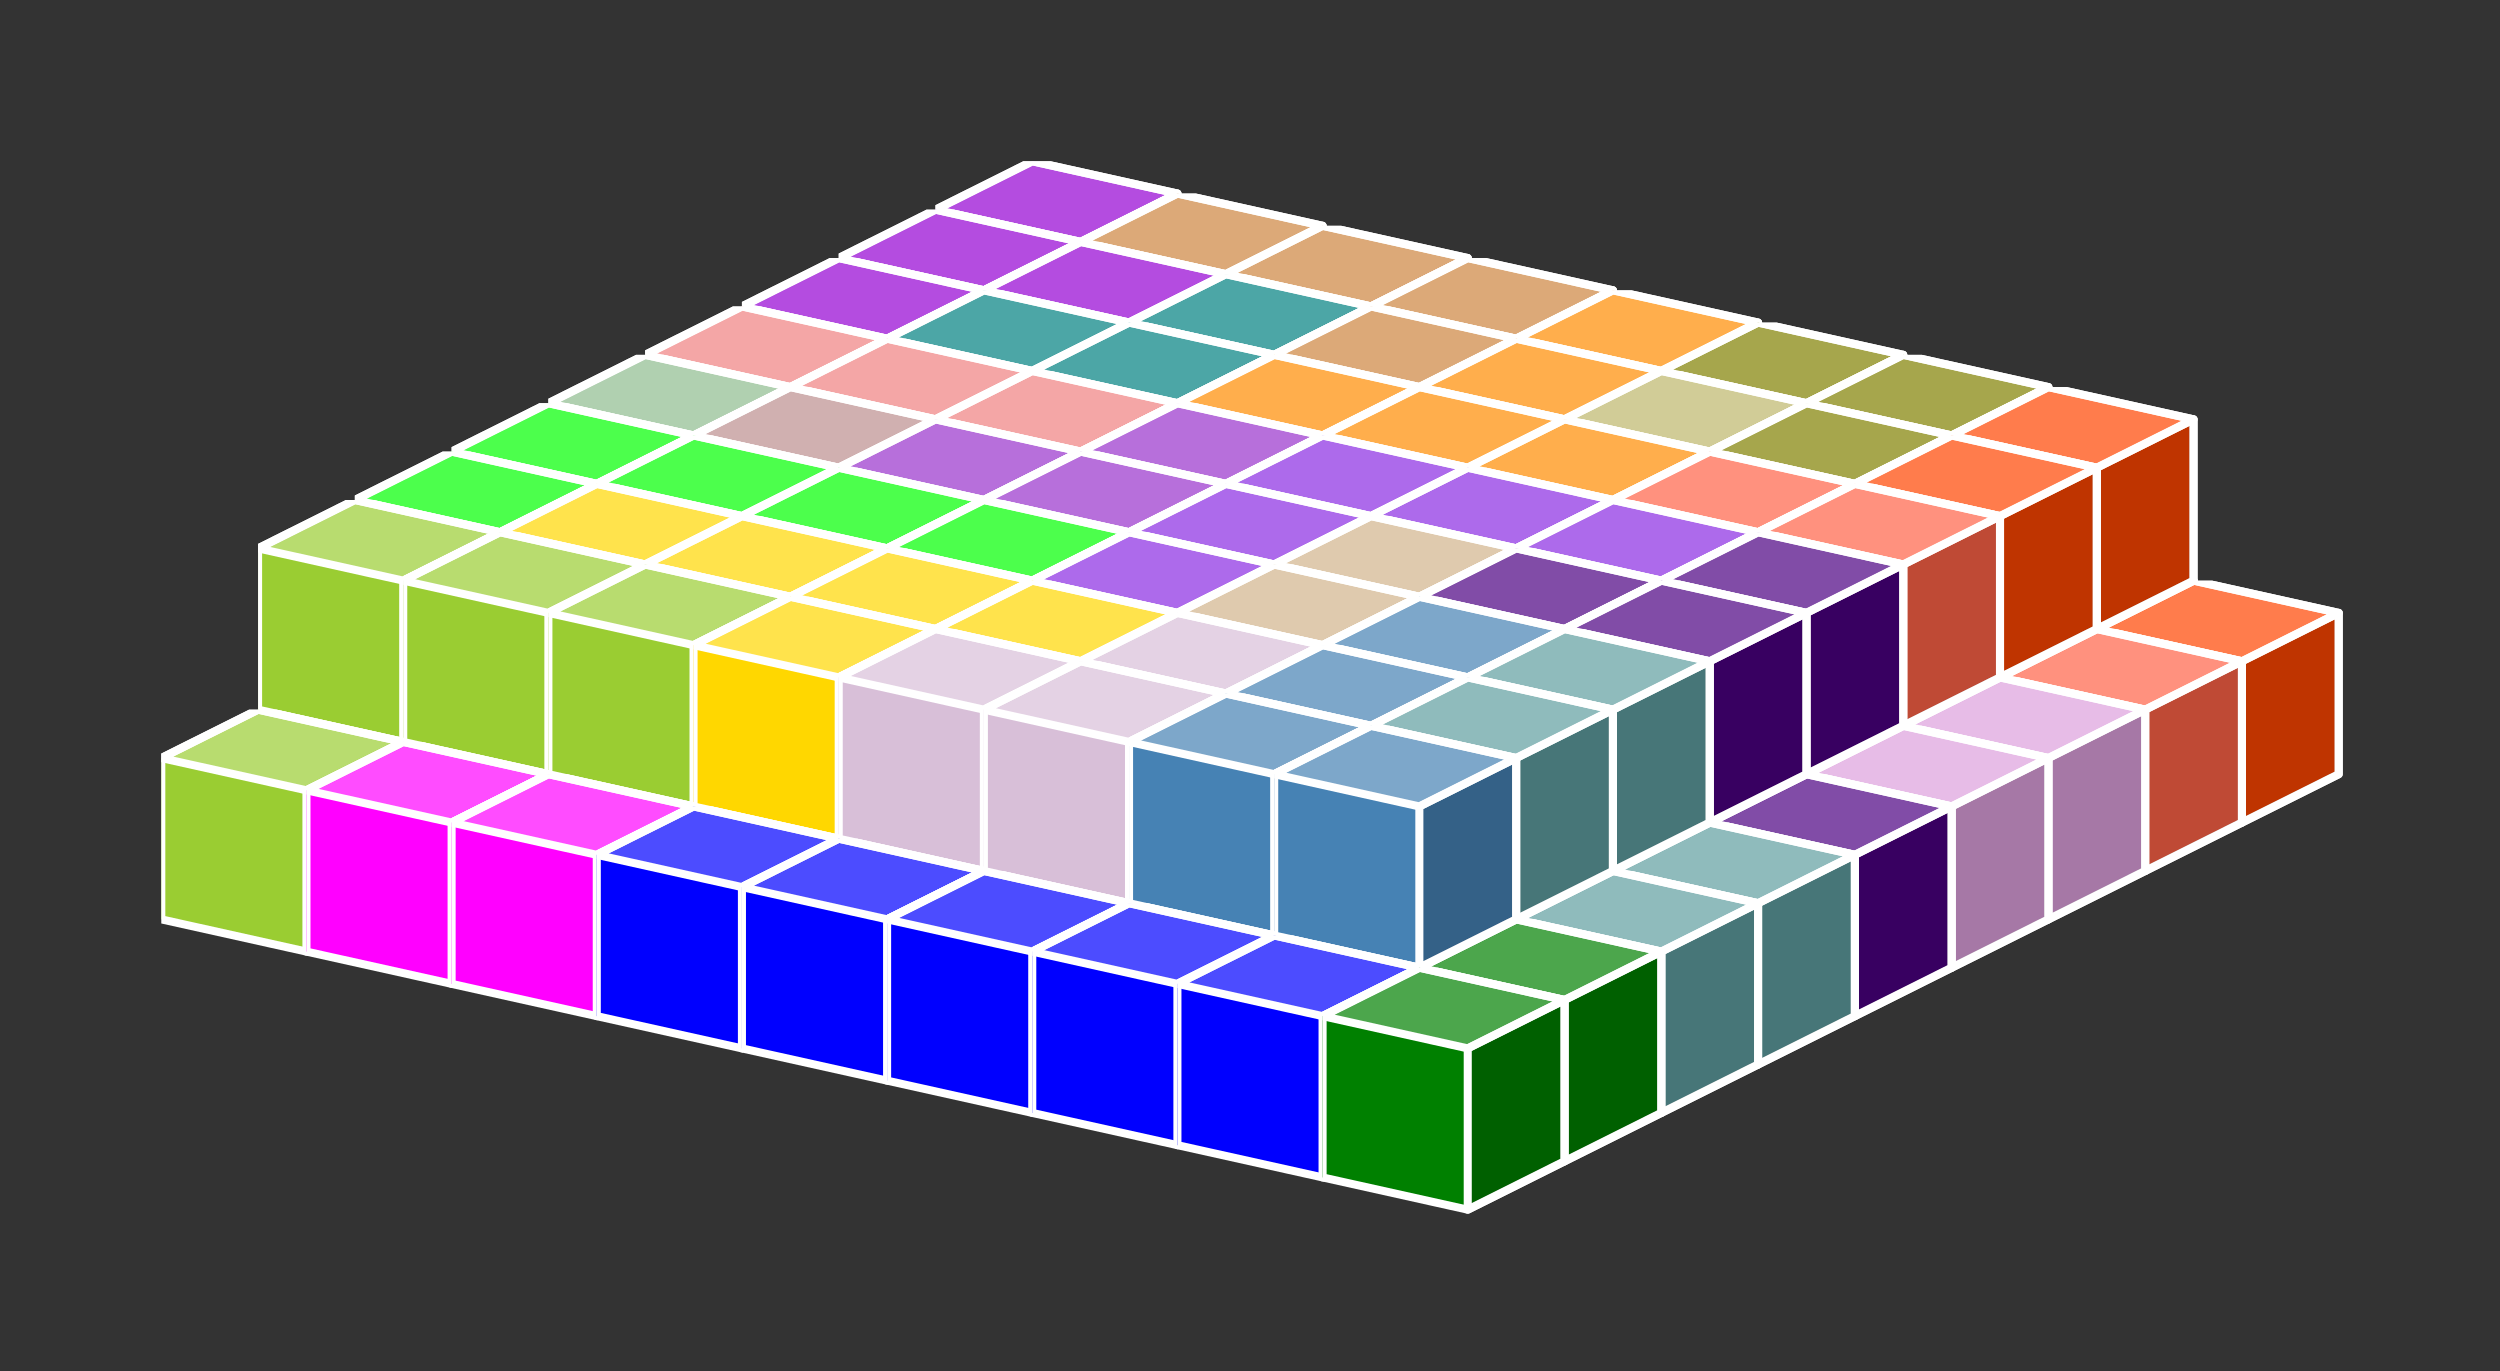 <?xml version="1.0" standalone="no"?>
<!-- Created by Polyform Puzzler (http://puzzler.sourceforge.net/) -->
<svg width="155.000" height="85.000"
     viewBox="0 0 155.000 85.000"
     xmlns="http://www.w3.org/2000/svg"
     xmlns:xlink="http://www.w3.org/1999/xlink">
<rect x="0" y="0" width="155.000" height="85.000" fill="#333333" stroke="none"/>
<defs>
<symbol id="cube0">
<polygon fill="gray" stroke="white"
         stroke-width="0.5" stroke-linejoin="round"
         points="0,13 9,15 15,12 15,2 6,0 0,3" />
<polygon fill="black" fill-opacity="0.25" stroke="white"
         stroke-width="0.5" stroke-linejoin="round"
         points="9,15 15,12 15,2 9,5" />
<polygon fill="white" fill-opacity="0.30" stroke="white"
         stroke-width="0.5" stroke-linejoin="round"
         points="0,3 9,5 15,2 6,0" />
</symbol>
<symbol id="cube1">
<polygon fill="black" stroke="white"
         stroke-width="0.5" stroke-linejoin="round"
         points="0,13 9,15 15,12 15,2 6,0 0,3" />
<polygon fill="black" fill-opacity="0.25" stroke="white"
         stroke-width="0.5" stroke-linejoin="round"
         points="9,15 15,12 15,2 9,5" />
<polygon fill="white" fill-opacity="0.30" stroke="white"
         stroke-width="0.5" stroke-linejoin="round"
         points="0,3 9,5 15,2 6,0" />
</symbol>
<symbol id="cubeA5">
<polygon fill="cadetblue" stroke="white"
         stroke-width="0.5" stroke-linejoin="round"
         points="0,13 9,15 15,12 15,2 6,0 0,3" />
<polygon fill="black" fill-opacity="0.25" stroke="white"
         stroke-width="0.5" stroke-linejoin="round"
         points="9,15 15,12 15,2 9,5" />
<polygon fill="white" fill-opacity="0.30" stroke="white"
         stroke-width="0.5" stroke-linejoin="round"
         points="0,3 9,5 15,2 6,0" />
</symbol>
<symbol id="cubeF5">
<polygon fill="green" stroke="white"
         stroke-width="0.5" stroke-linejoin="round"
         points="0,13 9,15 15,12 15,2 6,0 0,3" />
<polygon fill="black" fill-opacity="0.25" stroke="white"
         stroke-width="0.5" stroke-linejoin="round"
         points="9,15 15,12 15,2 9,5" />
<polygon fill="white" fill-opacity="0.30" stroke="white"
         stroke-width="0.5" stroke-linejoin="round"
         points="0,3 9,5 15,2 6,0" />
</symbol>
<symbol id="cubeI5">
<polygon fill="blue" stroke="white"
         stroke-width="0.5" stroke-linejoin="round"
         points="0,13 9,15 15,12 15,2 6,0 0,3" />
<polygon fill="black" fill-opacity="0.25" stroke="white"
         stroke-width="0.5" stroke-linejoin="round"
         points="9,15 15,12 15,2 9,5" />
<polygon fill="white" fill-opacity="0.30" stroke="white"
         stroke-width="0.5" stroke-linejoin="round"
         points="0,3 9,5 15,2 6,0" />
</symbol>
<symbol id="cubeJ15">
<polygon fill="steelblue" stroke="white"
         stroke-width="0.5" stroke-linejoin="round"
         points="0,13 9,15 15,12 15,2 6,0 0,3" />
<polygon fill="black" fill-opacity="0.25" stroke="white"
         stroke-width="0.5" stroke-linejoin="round"
         points="9,15 15,12 15,2 9,5" />
<polygon fill="white" fill-opacity="0.30" stroke="white"
         stroke-width="0.5" stroke-linejoin="round"
         points="0,3 9,5 15,2 6,0" />
</symbol>
<symbol id="cubeJ25">
<polygon fill="darkviolet" stroke="white"
         stroke-width="0.5" stroke-linejoin="round"
         points="0,13 9,15 15,12 15,2 6,0 0,3" />
<polygon fill="black" fill-opacity="0.25" stroke="white"
         stroke-width="0.5" stroke-linejoin="round"
         points="9,15 15,12 15,2 9,5" />
<polygon fill="white" fill-opacity="0.30" stroke="white"
         stroke-width="0.5" stroke-linejoin="round"
         points="0,3 9,5 15,2 6,0" />
</symbol>
<symbol id="cubeJ45">
<polygon fill="lightcoral" stroke="white"
         stroke-width="0.5" stroke-linejoin="round"
         points="0,13 9,15 15,12 15,2 6,0 0,3" />
<polygon fill="black" fill-opacity="0.25" stroke="white"
         stroke-width="0.5" stroke-linejoin="round"
         points="9,15 15,12 15,2 9,5" />
<polygon fill="white" fill-opacity="0.30" stroke="white"
         stroke-width="0.5" stroke-linejoin="round"
         points="0,3 9,5 15,2 6,0" />
</symbol>
<symbol id="cubeL15">
<polygon fill="darkseagreen" stroke="white"
         stroke-width="0.5" stroke-linejoin="round"
         points="0,13 9,15 15,12 15,2 6,0 0,3" />
<polygon fill="black" fill-opacity="0.25" stroke="white"
         stroke-width="0.5" stroke-linejoin="round"
         points="9,15 15,12 15,2 9,5" />
<polygon fill="white" fill-opacity="0.30" stroke="white"
         stroke-width="0.5" stroke-linejoin="round"
         points="0,3 9,5 15,2 6,0" />
</symbol>
<symbol id="cubeL25">
<polygon fill="peru" stroke="white"
         stroke-width="0.5" stroke-linejoin="round"
         points="0,13 9,15 15,12 15,2 6,0 0,3" />
<polygon fill="black" fill-opacity="0.25" stroke="white"
         stroke-width="0.5" stroke-linejoin="round"
         points="9,15 15,12 15,2 9,5" />
<polygon fill="white" fill-opacity="0.30" stroke="white"
         stroke-width="0.5" stroke-linejoin="round"
         points="0,3 9,5 15,2 6,0" />
</symbol>
<symbol id="cubeL35">
<polygon fill="rosybrown" stroke="white"
         stroke-width="0.5" stroke-linejoin="round"
         points="0,13 9,15 15,12 15,2 6,0 0,3" />
<polygon fill="black" fill-opacity="0.25" stroke="white"
         stroke-width="0.5" stroke-linejoin="round"
         points="9,15 15,12 15,2 9,5" />
<polygon fill="white" fill-opacity="0.30" stroke="white"
         stroke-width="0.5" stroke-linejoin="round"
         points="0,3 9,5 15,2 6,0" />
</symbol>
<symbol id="cubeL45">
<polygon fill="yellowgreen" stroke="white"
         stroke-width="0.5" stroke-linejoin="round"
         points="0,13 9,15 15,12 15,2 6,0 0,3" />
<polygon fill="black" fill-opacity="0.25" stroke="white"
         stroke-width="0.5" stroke-linejoin="round"
         points="9,15 15,12 15,2 9,5" />
<polygon fill="white" fill-opacity="0.30" stroke="white"
         stroke-width="0.5" stroke-linejoin="round"
         points="0,3 9,5 15,2 6,0" />
</symbol>
<symbol id="cubeL5">
<polygon fill="lime" stroke="white"
         stroke-width="0.5" stroke-linejoin="round"
         points="0,13 9,15 15,12 15,2 6,0 0,3" />
<polygon fill="black" fill-opacity="0.25" stroke="white"
         stroke-width="0.5" stroke-linejoin="round"
         points="9,15 15,12 15,2 9,5" />
<polygon fill="white" fill-opacity="0.30" stroke="white"
         stroke-width="0.5" stroke-linejoin="round"
         points="0,3 9,5 15,2 6,0" />
</symbol>
<symbol id="cubeN15">
<polygon fill="olive" stroke="white"
         stroke-width="0.5" stroke-linejoin="round"
         points="0,13 9,15 15,12 15,2 6,0 0,3" />
<polygon fill="black" fill-opacity="0.25" stroke="white"
         stroke-width="0.5" stroke-linejoin="round"
         points="9,15 15,12 15,2 9,5" />
<polygon fill="white" fill-opacity="0.30" stroke="white"
         stroke-width="0.5" stroke-linejoin="round"
         points="0,3 9,5 15,2 6,0" />
</symbol>
<symbol id="cubeN25">
<polygon fill="teal" stroke="white"
         stroke-width="0.5" stroke-linejoin="round"
         points="0,13 9,15 15,12 15,2 6,0 0,3" />
<polygon fill="black" fill-opacity="0.25" stroke="white"
         stroke-width="0.5" stroke-linejoin="round"
         points="9,15 15,12 15,2 9,5" />
<polygon fill="white" fill-opacity="0.30" stroke="white"
         stroke-width="0.5" stroke-linejoin="round"
         points="0,3 9,5 15,2 6,0" />
</symbol>
<symbol id="cubeN5">
<polygon fill="navy" stroke="white"
         stroke-width="0.5" stroke-linejoin="round"
         points="0,13 9,15 15,12 15,2 6,0 0,3" />
<polygon fill="black" fill-opacity="0.25" stroke="white"
         stroke-width="0.5" stroke-linejoin="round"
         points="9,15 15,12 15,2 9,5" />
<polygon fill="white" fill-opacity="0.30" stroke="white"
         stroke-width="0.5" stroke-linejoin="round"
         points="0,3 9,5 15,2 6,0" />
</symbol>
<symbol id="cubeP5">
<polygon fill="magenta" stroke="white"
         stroke-width="0.5" stroke-linejoin="round"
         points="0,13 9,15 15,12 15,2 6,0 0,3" />
<polygon fill="black" fill-opacity="0.25" stroke="white"
         stroke-width="0.5" stroke-linejoin="round"
         points="9,15 15,12 15,2 9,5" />
<polygon fill="white" fill-opacity="0.30" stroke="white"
         stroke-width="0.5" stroke-linejoin="round"
         points="0,3 9,5 15,2 6,0" />
</symbol>
<symbol id="cubeQ5">
<polygon fill="thistle" stroke="white"
         stroke-width="0.5" stroke-linejoin="round"
         points="0,13 9,15 15,12 15,2 6,0 0,3" />
<polygon fill="black" fill-opacity="0.25" stroke="white"
         stroke-width="0.5" stroke-linejoin="round"
         points="9,15 15,12 15,2 9,5" />
<polygon fill="white" fill-opacity="0.30" stroke="white"
         stroke-width="0.5" stroke-linejoin="round"
         points="0,3 9,5 15,2 6,0" />
</symbol>
<symbol id="cubeS15">
<polygon fill="tan" stroke="white"
         stroke-width="0.5" stroke-linejoin="round"
         points="0,13 9,15 15,12 15,2 6,0 0,3" />
<polygon fill="black" fill-opacity="0.25" stroke="white"
         stroke-width="0.5" stroke-linejoin="round"
         points="9,15 15,12 15,2 9,5" />
<polygon fill="white" fill-opacity="0.30" stroke="white"
         stroke-width="0.5" stroke-linejoin="round"
         points="0,3 9,5 15,2 6,0" />
</symbol>
<symbol id="cubeS25">
<polygon fill="indigo" stroke="white"
         stroke-width="0.5" stroke-linejoin="round"
         points="0,13 9,15 15,12 15,2 6,0 0,3" />
<polygon fill="black" fill-opacity="0.25" stroke="white"
         stroke-width="0.5" stroke-linejoin="round"
         points="9,15 15,12 15,2 9,5" />
<polygon fill="white" fill-opacity="0.30" stroke="white"
         stroke-width="0.5" stroke-linejoin="round"
         points="0,3 9,5 15,2 6,0" />
</symbol>
<symbol id="cubeT15">
<polygon fill="darkkhaki" stroke="white"
         stroke-width="0.5" stroke-linejoin="round"
         points="0,13 9,15 15,12 15,2 6,0 0,3" />
<polygon fill="black" fill-opacity="0.25" stroke="white"
         stroke-width="0.5" stroke-linejoin="round"
         points="9,15 15,12 15,2 9,5" />
<polygon fill="white" fill-opacity="0.30" stroke="white"
         stroke-width="0.5" stroke-linejoin="round"
         points="0,3 9,5 15,2 6,0" />
</symbol>
<symbol id="cubeT25">
<polygon fill="orangered" stroke="white"
         stroke-width="0.5" stroke-linejoin="round"
         points="0,13 9,15 15,12 15,2 6,0 0,3" />
<polygon fill="black" fill-opacity="0.25" stroke="white"
         stroke-width="0.5" stroke-linejoin="round"
         points="9,15 15,12 15,2 9,5" />
<polygon fill="white" fill-opacity="0.30" stroke="white"
         stroke-width="0.5" stroke-linejoin="round"
         points="0,3 9,5 15,2 6,0" />
</symbol>
<symbol id="cubeT5">
<polygon fill="darkorange" stroke="white"
         stroke-width="0.5" stroke-linejoin="round"
         points="0,13 9,15 15,12 15,2 6,0 0,3" />
<polygon fill="black" fill-opacity="0.25" stroke="white"
         stroke-width="0.5" stroke-linejoin="round"
         points="9,15 15,12 15,2 9,5" />
<polygon fill="white" fill-opacity="0.30" stroke="white"
         stroke-width="0.5" stroke-linejoin="round"
         points="0,3 9,5 15,2 6,0" />
</symbol>
<symbol id="cubeU5">
<polygon fill="turquoise" stroke="white"
         stroke-width="0.5" stroke-linejoin="round"
         points="0,13 9,15 15,12 15,2 6,0 0,3" />
<polygon fill="black" fill-opacity="0.25" stroke="white"
         stroke-width="0.5" stroke-linejoin="round"
         points="9,15 15,12 15,2 9,5" />
<polygon fill="white" fill-opacity="0.30" stroke="white"
         stroke-width="0.5" stroke-linejoin="round"
         points="0,3 9,5 15,2 6,0" />
</symbol>
<symbol id="cubeV15">
<polygon fill="darkorchid" stroke="white"
         stroke-width="0.5" stroke-linejoin="round"
         points="0,13 9,15 15,12 15,2 6,0 0,3" />
<polygon fill="black" fill-opacity="0.25" stroke="white"
         stroke-width="0.5" stroke-linejoin="round"
         points="9,15 15,12 15,2 9,5" />
<polygon fill="white" fill-opacity="0.30" stroke="white"
         stroke-width="0.5" stroke-linejoin="round"
         points="0,3 9,5 15,2 6,0" />
</symbol>
<symbol id="cubeV25">
<polygon fill="tomato" stroke="white"
         stroke-width="0.5" stroke-linejoin="round"
         points="0,13 9,15 15,12 15,2 6,0 0,3" />
<polygon fill="black" fill-opacity="0.25" stroke="white"
         stroke-width="0.5" stroke-linejoin="round"
         points="9,15 15,12 15,2 9,5" />
<polygon fill="white" fill-opacity="0.30" stroke="white"
         stroke-width="0.5" stroke-linejoin="round"
         points="0,3 9,5 15,2 6,0" />
</symbol>
<symbol id="cubeV5">
<polygon fill="blueviolet" stroke="white"
         stroke-width="0.5" stroke-linejoin="round"
         points="0,13 9,15 15,12 15,2 6,0 0,3" />
<polygon fill="black" fill-opacity="0.25" stroke="white"
         stroke-width="0.5" stroke-linejoin="round"
         points="9,15 15,12 15,2 9,5" />
<polygon fill="white" fill-opacity="0.30" stroke="white"
         stroke-width="0.5" stroke-linejoin="round"
         points="0,3 9,5 15,2 6,0" />
</symbol>
<symbol id="cubeW5">
<polygon fill="maroon" stroke="white"
         stroke-width="0.5" stroke-linejoin="round"
         points="0,13 9,15 15,12 15,2 6,0 0,3" />
<polygon fill="black" fill-opacity="0.25" stroke="white"
         stroke-width="0.5" stroke-linejoin="round"
         points="9,15 15,12 15,2 9,5" />
<polygon fill="white" fill-opacity="0.30" stroke="white"
         stroke-width="0.5" stroke-linejoin="round"
         points="0,3 9,5 15,2 6,0" />
</symbol>
<symbol id="cubeX5">
<polygon fill="red" stroke="white"
         stroke-width="0.5" stroke-linejoin="round"
         points="0,13 9,15 15,12 15,2 6,0 0,3" />
<polygon fill="black" fill-opacity="0.25" stroke="white"
         stroke-width="0.5" stroke-linejoin="round"
         points="9,15 15,12 15,2 9,5" />
<polygon fill="white" fill-opacity="0.30" stroke="white"
         stroke-width="0.5" stroke-linejoin="round"
         points="0,3 9,5 15,2 6,0" />
</symbol>
<symbol id="cubeY5">
<polygon fill="gold" stroke="white"
         stroke-width="0.5" stroke-linejoin="round"
         points="0,13 9,15 15,12 15,2 6,0 0,3" />
<polygon fill="black" fill-opacity="0.25" stroke="white"
         stroke-width="0.5" stroke-linejoin="round"
         points="9,15 15,12 15,2 9,5" />
<polygon fill="white" fill-opacity="0.30" stroke="white"
         stroke-width="0.5" stroke-linejoin="round"
         points="0,3 9,5 15,2 6,0" />
</symbol>
<symbol id="cubeZ5">
<polygon fill="plum" stroke="white"
         stroke-width="0.5" stroke-linejoin="round"
         points="0,13 9,15 15,12 15,2 6,0 0,3" />
<polygon fill="black" fill-opacity="0.25" stroke="white"
         stroke-width="0.5" stroke-linejoin="round"
         points="9,15 15,12 15,2 9,5" />
<polygon fill="white" fill-opacity="0.30" stroke="white"
         stroke-width="0.5" stroke-linejoin="round"
         points="0,3 9,5 15,2 6,0" />
</symbol>
</defs>
<g>
<use xlink:href="#cubeJ25" x="58.000" y="20.000" />
<use xlink:href="#cubeX5" x="67.000" y="22.000" />
<use xlink:href="#cubeL25" x="76.000" y="24.000" />
<use xlink:href="#cubeU5" x="85.000" y="26.000" />
<use xlink:href="#cubeU5" x="94.000" y="28.000" />
<use xlink:href="#cubeT15" x="103.000" y="30.000" />
<use xlink:href="#cubeT25" x="112.000" y="32.000" />
<use xlink:href="#cubeT25" x="121.000" y="34.000" />
<use xlink:href="#cubeT25" x="130.000" y="36.000" />
<use xlink:href="#cubeJ25" x="58.000" y="10.000" />
<use xlink:href="#cubeL25" x="67.000" y="12.000" />
<use xlink:href="#cubeL25" x="76.000" y="14.000" />
<use xlink:href="#cubeL25" x="85.000" y="16.000" />
<use xlink:href="#cubeT5" x="94.000" y="18.000" />
<use xlink:href="#cubeN15" x="103.000" y="20.000" />
<use xlink:href="#cubeN15" x="112.000" y="22.000" />
<use xlink:href="#cubeT25" x="121.000" y="24.000" />
<use xlink:href="#cubeX5" x="52.000" y="23.000" />
<use xlink:href="#cubeX5" x="61.000" y="25.000" />
<use xlink:href="#cubeX5" x="70.000" y="27.000" />
<use xlink:href="#cubeU5" x="79.000" y="29.000" />
<use xlink:href="#cubeT15" x="88.000" y="31.000" />
<use xlink:href="#cubeT15" x="97.000" y="33.000" />
<use xlink:href="#cubeN15" x="106.000" y="35.000" />
<use xlink:href="#cubeV25" x="115.000" y="37.000" />
<use xlink:href="#cubeV25" x="124.000" y="39.000" />
<use xlink:href="#cubeJ25" x="52.000" y="13.000" />
<use xlink:href="#cubeJ25" x="61.000" y="15.000" />
<use xlink:href="#cubeN25" x="70.000" y="17.000" />
<use xlink:href="#cubeL25" x="79.000" y="19.000" />
<use xlink:href="#cubeT5" x="88.000" y="21.000" />
<use xlink:href="#cubeT15" x="97.000" y="23.000" />
<use xlink:href="#cubeN15" x="106.000" y="25.000" />
<use xlink:href="#cubeT25" x="115.000" y="27.000" />
<use xlink:href="#cubeJ45" x="46.000" y="26.000" />
<use xlink:href="#cubeX5" x="55.000" y="28.000" />
<use xlink:href="#cubeN25" x="64.000" y="30.000" />
<use xlink:href="#cubeU5" x="73.000" y="32.000" />
<use xlink:href="#cubeU5" x="82.000" y="34.000" />
<use xlink:href="#cubeT15" x="91.000" y="36.000" />
<use xlink:href="#cubeN15" x="100.000" y="38.000" />
<use xlink:href="#cubeV25" x="109.000" y="40.000" />
<use xlink:href="#cubeZ5" x="118.000" y="42.000" />
<use xlink:href="#cubeJ25" x="46.000" y="16.000" />
<use xlink:href="#cubeN25" x="55.000" y="18.000" />
<use xlink:href="#cubeN25" x="64.000" y="20.000" />
<use xlink:href="#cubeT5" x="73.000" y="22.000" />
<use xlink:href="#cubeT5" x="82.000" y="24.000" />
<use xlink:href="#cubeT5" x="91.000" y="26.000" />
<use xlink:href="#cubeV25" x="100.000" y="28.000" />
<use xlink:href="#cubeV25" x="109.000" y="30.000" />
<use xlink:href="#cubeJ45" x="40.000" y="29.000" />
<use xlink:href="#cubeL35" x="49.000" y="31.000" />
<use xlink:href="#cubeN25" x="58.000" y="33.000" />
<use xlink:href="#cubeV15" x="67.000" y="35.000" />
<use xlink:href="#cubeV15" x="76.000" y="37.000" />
<use xlink:href="#cubeW5" x="85.000" y="39.000" />
<use xlink:href="#cubeZ5" x="94.000" y="41.000" />
<use xlink:href="#cubeZ5" x="103.000" y="43.000" />
<use xlink:href="#cubeZ5" x="112.000" y="45.000" />
<use xlink:href="#cubeJ45" x="40.000" y="19.000" />
<use xlink:href="#cubeJ45" x="49.000" y="21.000" />
<use xlink:href="#cubeJ45" x="58.000" y="23.000" />
<use xlink:href="#cubeV15" x="67.000" y="25.000" />
<use xlink:href="#cubeV5" x="76.000" y="27.000" />
<use xlink:href="#cubeV5" x="85.000" y="29.000" />
<use xlink:href="#cubeV5" x="94.000" y="31.000" />
<use xlink:href="#cubeS25" x="103.000" y="33.000" />
<use xlink:href="#cubeL15" x="34.000" y="32.000" />
<use xlink:href="#cubeL35" x="43.000" y="34.000" />
<use xlink:href="#cubeL35" x="52.000" y="36.000" />
<use xlink:href="#cubeL35" x="61.000" y="38.000" />
<use xlink:href="#cubeW5" x="70.000" y="40.000" />
<use xlink:href="#cubeW5" x="79.000" y="42.000" />
<use xlink:href="#cubeZ5" x="88.000" y="44.000" />
<use xlink:href="#cubeS25" x="97.000" y="46.000" />
<use xlink:href="#cubeS25" x="106.000" y="48.000" />
<use xlink:href="#cubeL15" x="34.000" y="22.000" />
<use xlink:href="#cubeL35" x="43.000" y="24.000" />
<use xlink:href="#cubeV15" x="52.000" y="26.000" />
<use xlink:href="#cubeV15" x="61.000" y="28.000" />
<use xlink:href="#cubeV5" x="70.000" y="30.000" />
<use xlink:href="#cubeS15" x="79.000" y="32.000" />
<use xlink:href="#cubeS25" x="88.000" y="34.000" />
<use xlink:href="#cubeS25" x="97.000" y="36.000" />
<use xlink:href="#cubeL15" x="28.000" y="35.000" />
<use xlink:href="#cubeN5" x="37.000" y="37.000" />
<use xlink:href="#cubeN5" x="46.000" y="39.000" />
<use xlink:href="#cubeW5" x="55.000" y="41.000" />
<use xlink:href="#cubeW5" x="64.000" y="43.000" />
<use xlink:href="#cubeS15" x="73.000" y="45.000" />
<use xlink:href="#cubeJ15" x="82.000" y="47.000" />
<use xlink:href="#cubeA5" x="91.000" y="49.000" />
<use xlink:href="#cubeA5" x="100.000" y="51.000" />
<use xlink:href="#cubeL5" x="28.000" y="25.000" />
<use xlink:href="#cubeL5" x="37.000" y="27.000" />
<use xlink:href="#cubeL5" x="46.000" y="29.000" />
<use xlink:href="#cubeL5" x="55.000" y="31.000" />
<use xlink:href="#cubeV5" x="64.000" y="33.000" />
<use xlink:href="#cubeS15" x="73.000" y="35.000" />
<use xlink:href="#cubeJ15" x="82.000" y="37.000" />
<use xlink:href="#cubeA5" x="91.000" y="39.000" />
<use xlink:href="#cubeL15" x="22.000" y="38.000" />
<use xlink:href="#cubeL15" x="31.000" y="40.000" />
<use xlink:href="#cubeN5" x="40.000" y="42.000" />
<use xlink:href="#cubeN5" x="49.000" y="44.000" />
<use xlink:href="#cubeN5" x="58.000" y="46.000" />
<use xlink:href="#cubeS15" x="67.000" y="48.000" />
<use xlink:href="#cubeS15" x="76.000" y="50.000" />
<use xlink:href="#cubeF5" x="85.000" y="52.000" />
<use xlink:href="#cubeA5" x="94.000" y="54.000" />
<use xlink:href="#cubeL5" x="22.000" y="28.000" />
<use xlink:href="#cubeY5" x="31.000" y="30.000" />
<use xlink:href="#cubeY5" x="40.000" y="32.000" />
<use xlink:href="#cubeY5" x="49.000" y="34.000" />
<use xlink:href="#cubeY5" x="58.000" y="36.000" />
<use xlink:href="#cubeQ5" x="67.000" y="38.000" />
<use xlink:href="#cubeJ15" x="76.000" y="40.000" />
<use xlink:href="#cubeA5" x="85.000" y="42.000" />
<use xlink:href="#cubeL45" x="16.000" y="41.000" />
<use xlink:href="#cubeP5" x="25.000" y="43.000" />
<use xlink:href="#cubeP5" x="34.000" y="45.000" />
<use xlink:href="#cubeP5" x="43.000" y="47.000" />
<use xlink:href="#cubeQ5" x="52.000" y="49.000" />
<use xlink:href="#cubeQ5" x="61.000" y="51.000" />
<use xlink:href="#cubeF5" x="70.000" y="53.000" />
<use xlink:href="#cubeF5" x="79.000" y="55.000" />
<use xlink:href="#cubeF5" x="88.000" y="57.000" />
<use xlink:href="#cubeL45" x="16.000" y="31.000" />
<use xlink:href="#cubeL45" x="25.000" y="33.000" />
<use xlink:href="#cubeL45" x="34.000" y="35.000" />
<use xlink:href="#cubeY5" x="43.000" y="37.000" />
<use xlink:href="#cubeQ5" x="52.000" y="39.000" />
<use xlink:href="#cubeQ5" x="61.000" y="41.000" />
<use xlink:href="#cubeJ15" x="70.000" y="43.000" />
<use xlink:href="#cubeJ15" x="79.000" y="45.000" />
<use xlink:href="#cubeL45" x="10.000" y="44.000" />
<use xlink:href="#cubeP5" x="19.000" y="46.000" />
<use xlink:href="#cubeP5" x="28.000" y="48.000" />
<use xlink:href="#cubeI5" x="37.000" y="50.000" />
<use xlink:href="#cubeI5" x="46.000" y="52.000" />
<use xlink:href="#cubeI5" x="55.000" y="54.000" />
<use xlink:href="#cubeI5" x="64.000" y="56.000" />
<use xlink:href="#cubeI5" x="73.000" y="58.000" />
<use xlink:href="#cubeF5" x="82.000" y="60.000" />
</g>
</svg>
